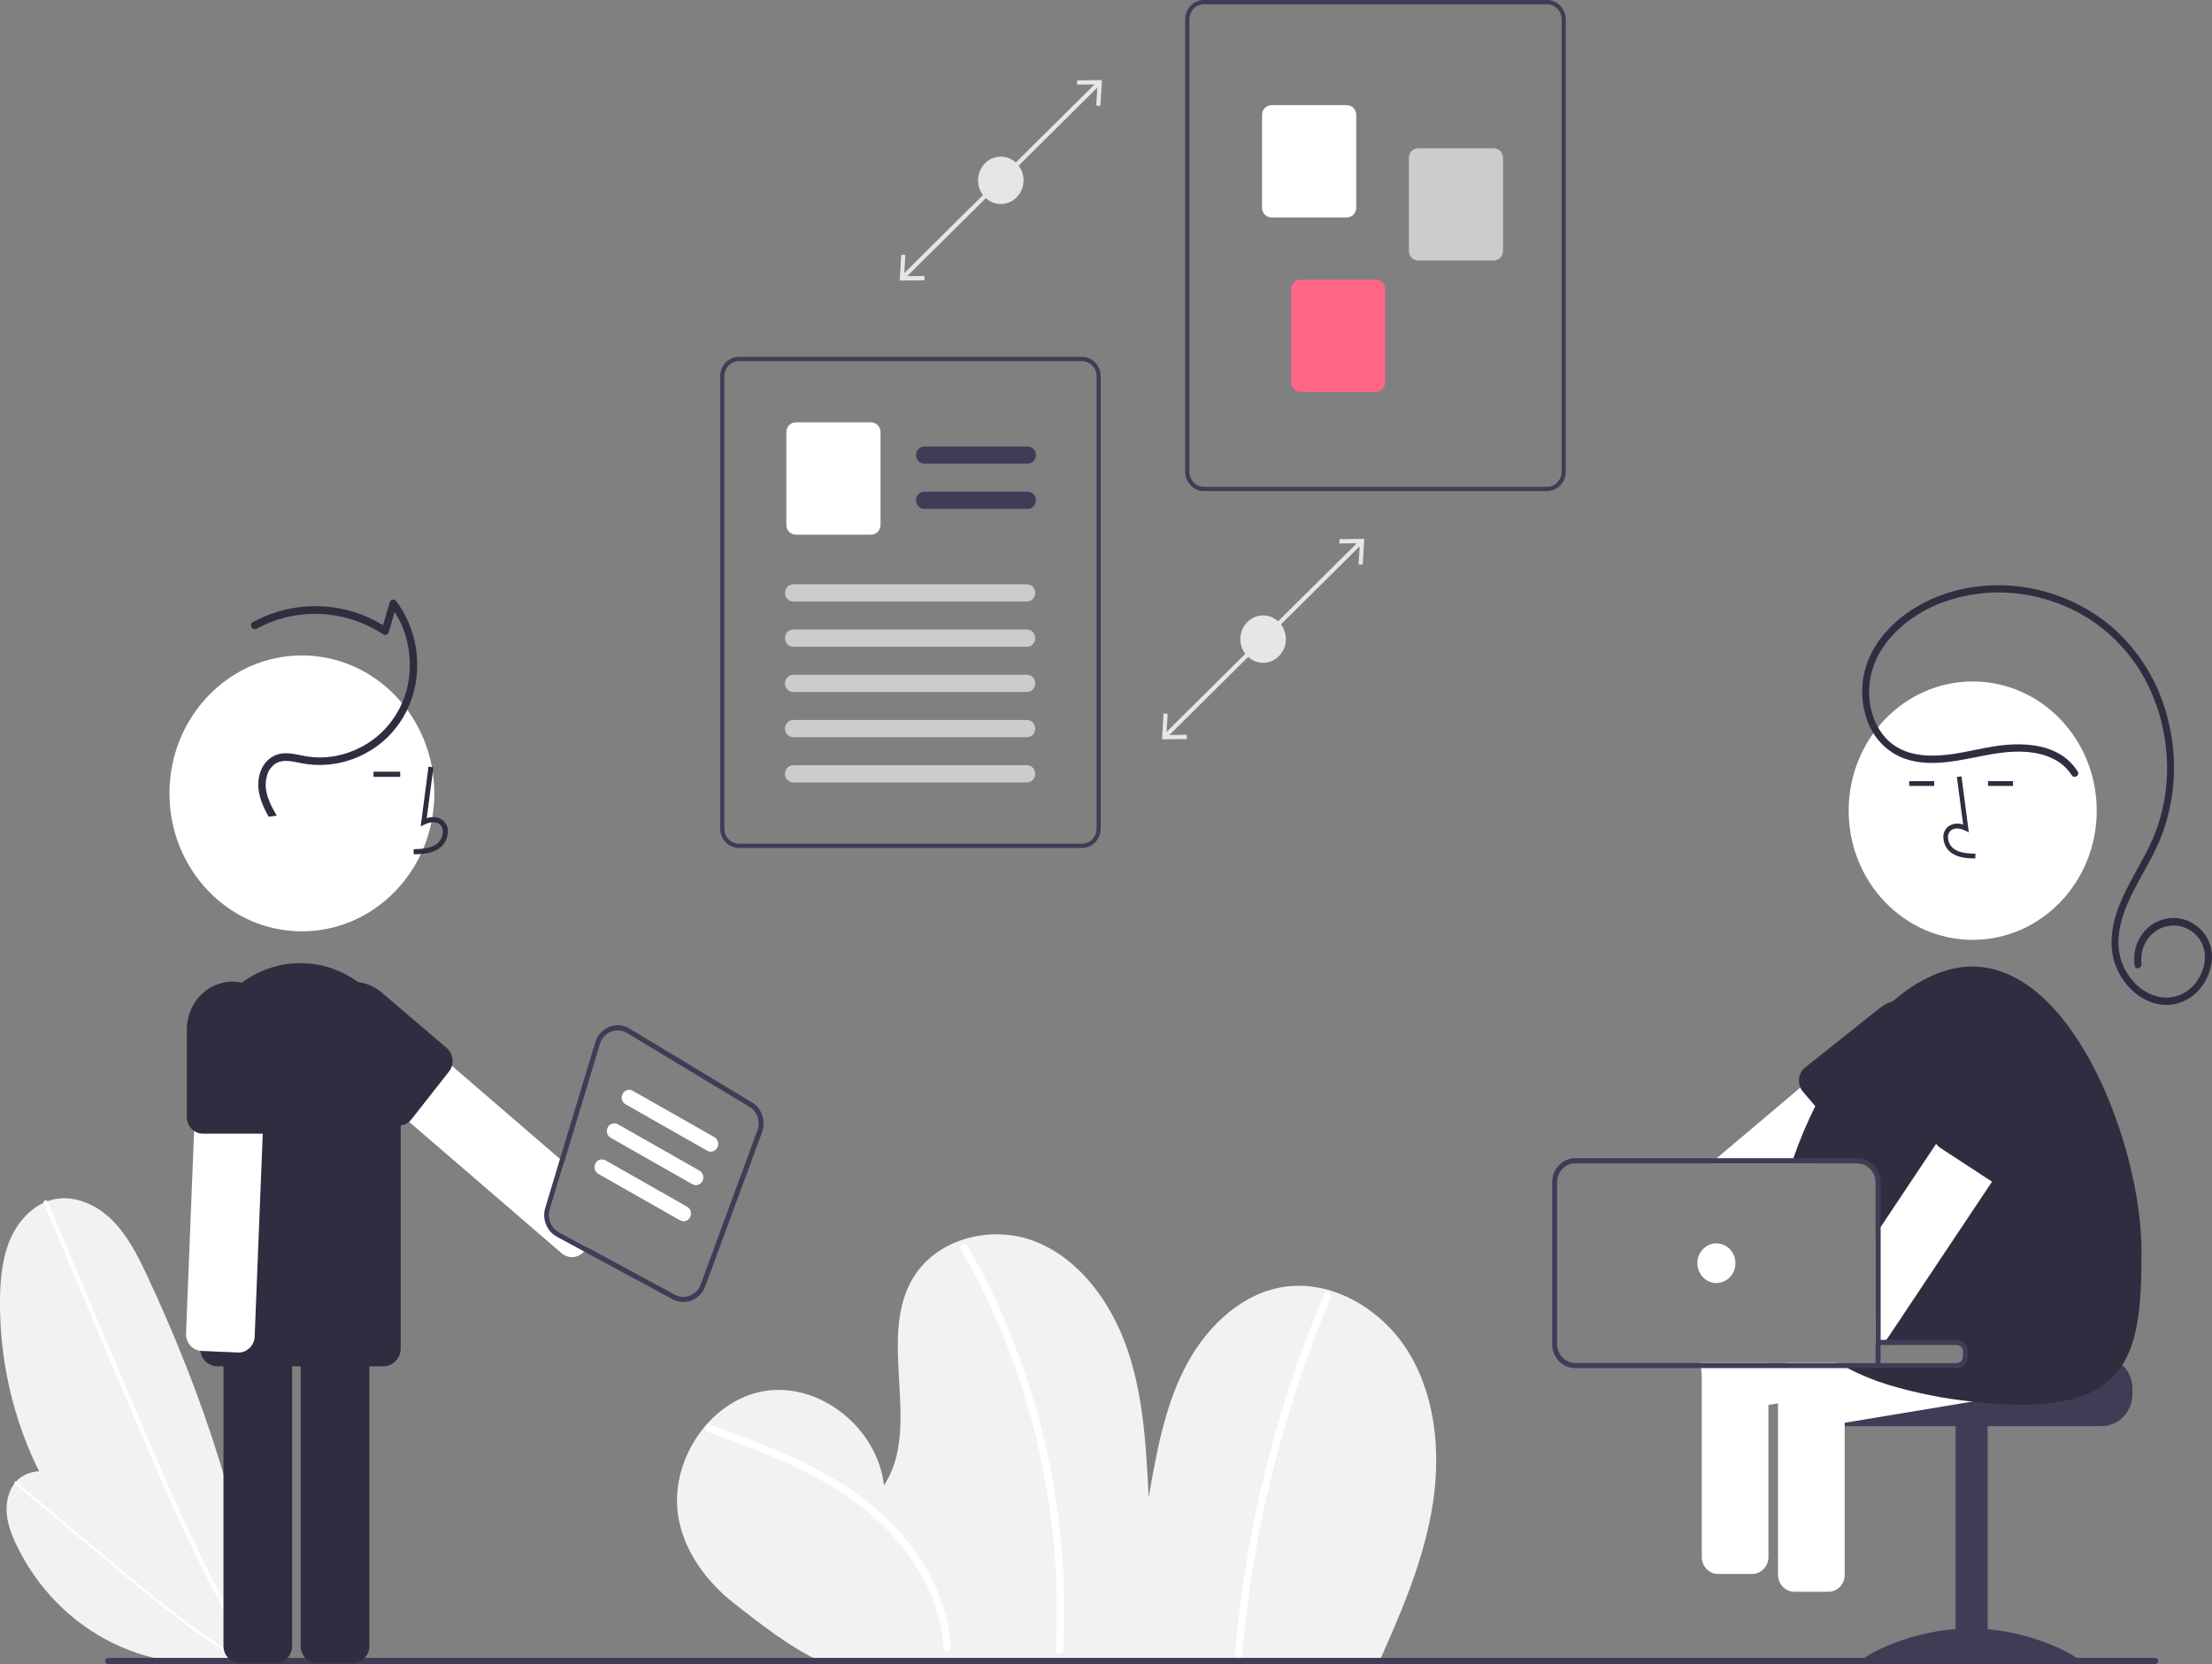 <svg width="727" height="547" viewBox="0 0 727 547" fill="none" xmlns="http://www.w3.org/2000/svg">
<rect x="0" y="0" width="727" height="547" fill="#808080" stroke="none"/>
<g clip-path="url(#clip0_13_225)">
<path d="M453.091 546.709C460.248 530.606 467.399 514.264 470.505 496.817C473.611 479.369 472.308 460.434 463.412 445.3C454.517 430.167 437.002 419.905 420.287 423.326C406.558 426.136 395.535 437.399 389.08 450.33C382.626 463.261 380.036 477.846 377.526 492.184C376.714 475.895 375.855 459.344 370.661 443.956C365.466 428.569 355.238 414.23 340.661 408.275C326.084 402.321 307.121 407.004 299.438 421.216C288.614 441.239 302.966 469.325 290.52 488.297C288.385 469.266 269.281 454.23 251.124 457.291C232.967 460.351 219.389 480.896 223.124 499.657C225.347 510.82 232.659 520.316 241.4 527.176C250.142 534.036 260.308 541.986 270.366 546.483L453.091 546.709Z" fill="#F2F2F2"/>
<path d="M232.658 470.737C247.08 475.988 261.636 481.299 274.803 489.51C286.604 496.868 297.113 506.776 303.749 519.463C307.386 526.27 309.545 533.825 310.074 541.595C310.17 543.22 312.611 543.231 312.514 541.595C311.661 527.125 304.892 513.883 295.518 503.411C285.241 491.929 271.923 484.087 258.173 478.003C250.02 474.395 241.664 471.329 233.306 468.286C231.821 467.745 231.182 470.199 232.658 470.737V470.737Z" fill="white"/>
<path d="M315.849 410.798C324.71 426.177 331.806 442.586 336.991 459.69C342.186 476.787 345.459 494.455 346.743 512.339C347.453 522.35 347.531 532.399 346.975 542.42C346.884 544.054 349.325 544.049 349.415 542.42C350.399 524.352 349.349 506.225 346.287 488.411C343.229 470.598 338.204 453.214 331.311 436.605C327.442 427.276 322.981 418.226 317.956 409.515C317.787 409.237 317.521 409.037 317.213 408.959C316.906 408.881 316.581 408.93 316.308 409.096C316.034 409.263 315.834 409.533 315.748 409.851C315.663 410.168 315.699 410.508 315.849 410.798V410.798Z" fill="white"/>
<path d="M435.27 425.398C422.736 454.735 413.916 485.644 409.031 517.348C407.659 526.254 406.597 535.203 405.846 544.196C405.709 545.825 408.15 545.816 408.286 544.196C410.942 512.562 417.506 481.417 427.813 451.533C430.709 443.13 433.897 434.847 437.377 426.681C438.009 425.199 435.907 423.905 435.27 425.398V425.398Z" fill="white"/>
<path d="M86.268 544.808C61.27 538.03 39.181 522.706 23.541 501.291C7.901 479.876 -0.385 453.611 0.013 426.706C0.112 420.002 0.789 413.158 3.494 407.075C6.199 400.992 11.224 395.73 17.509 394.289C24.369 392.716 31.607 395.931 36.719 400.949C41.831 405.967 45.182 412.587 48.266 419.161C66.841 458.756 80.953 501.242 86.237 544.968L86.268 544.808Z" fill="#F2F2F2"/>
<path d="M14.397 395.61L27.415 426.422L40.433 457.234C44.556 466.992 48.671 476.755 52.932 486.449C57.156 496.057 61.525 505.599 66.186 514.988C70.84 524.362 75.786 533.584 81.155 542.536C81.823 543.651 82.499 544.761 83.18 545.868C83.652 546.634 84.832 545.923 84.356 545.151C78.885 536.266 73.842 527.1 69.114 517.765C64.379 508.42 59.955 498.907 55.694 489.319C51.41 479.68 47.29 469.962 43.182 460.241C38.858 450.007 34.534 439.774 30.211 429.54L17.193 398.728L15.573 394.894C15.221 394.06 14.047 394.781 14.397 395.61L14.397 395.61Z" fill="white"/>
<path d="M80.838 545.022C66.103 548.533 50.663 546.789 36.993 540.069C23.323 533.35 12.215 522.043 5.449 507.963C3.764 504.454 2.341 500.711 2.169 496.792C1.997 492.873 3.242 488.728 6.132 486.212C9.286 483.466 13.877 483.1 17.831 484.268C21.786 485.435 25.241 487.93 28.546 490.475C48.451 505.809 66.788 523.898 80.863 545.114L80.838 545.022Z" fill="#F2F2F2"/>
<path d="M4.859 487.773L19.602 500.109L34.346 512.445C39.016 516.352 43.682 520.263 48.407 524.098C53.09 527.899 57.831 531.624 62.683 535.187C67.529 538.746 72.487 542.143 77.594 545.28C78.23 545.671 78.869 546.058 79.509 546.44C79.953 546.706 80.381 546.005 79.934 545.738C74.79 542.664 69.797 539.323 64.923 535.806C60.043 532.285 55.281 528.591 50.584 524.811C45.862 521.012 41.205 517.125 36.552 513.233C31.655 509.136 26.759 505.039 21.862 500.942L7.118 488.606L5.284 487.07C4.885 486.737 4.462 487.441 4.859 487.773H4.859Z" fill="white"/>
<path d="M708.374 547H35.519C35.392 547 35.266 546.975 35.148 546.924C35.03 546.873 34.923 546.799 34.833 546.706C34.742 546.612 34.671 546.5 34.622 546.378C34.573 546.255 34.548 546.124 34.548 545.991C34.548 545.858 34.573 545.727 34.622 545.604C34.671 545.482 34.742 545.371 34.833 545.277C34.923 545.183 35.03 545.109 35.148 545.058C35.266 545.008 35.392 544.982 35.519 544.982H708.374C708.631 544.982 708.878 545.089 709.059 545.278C709.241 545.467 709.343 545.724 709.343 545.991C709.343 546.259 709.241 546.515 709.059 546.704C708.878 546.894 708.631 547 708.374 547Z" fill="#3F3D56"/>
<path d="M690.699 445.929H645.145C645.145 446.491 644.93 447.029 644.549 447.427C644.168 447.824 643.651 448.047 643.111 448.047H598.395C597.763 448.543 597.188 449.111 596.679 449.742C595.151 451.641 594.315 454.041 594.32 456.52V458.214C594.321 461.023 595.393 463.716 597.299 465.702C599.205 467.688 601.791 468.804 604.487 468.805H690.699C693.394 468.802 695.979 467.686 697.885 465.7C699.791 463.715 700.863 461.022 700.865 458.214V456.52C700.861 453.712 699.789 451.021 697.883 449.035C695.978 447.05 693.394 445.933 690.699 445.929V445.929Z" fill="#3F3D56"/>
<path d="M653.282 468.384H642.709V546.331H653.282V468.384Z" fill="#3F3D56"/>
<path d="M683.375 545.944C683.375 547.135 667.353 546.405 647.589 546.405C627.825 546.405 611.803 547.135 611.803 545.944C611.803 544.754 627.825 535.317 647.589 535.317C667.353 535.317 683.375 544.754 683.375 545.944Z" fill="#3F3D56"/>
<path d="M688.706 448.369L686.933 436.813C686.708 435.356 685.938 434.052 684.792 433.186C683.645 432.321 682.216 431.964 680.817 432.195L662.526 435.237L631.196 440.447L621.005 442.142H643.111C643.651 442.142 644.168 442.365 644.549 442.763C644.93 443.16 645.145 443.698 645.145 444.26V445.929C645.145 446.491 644.93 447.029 644.549 447.427C644.168 447.824 643.651 448.047 643.111 448.047H586.854C586.069 448.43 585.389 449.013 584.878 449.742C584.445 450.334 584.133 451.013 583.959 451.735C583.786 452.457 583.755 453.209 583.869 453.944L584.373 457.231L584.983 461.222L585.642 465.509C585.866 466.962 586.634 468.263 587.778 469.127C588.921 469.991 590.347 470.347 591.742 470.118L606.276 467.703L648.195 460.731L684.273 454.732C685.669 454.495 686.918 453.694 687.748 452.502C688.578 451.31 688.923 449.824 688.706 448.369Z" fill="white"/>
<path d="M605.162 449.742C604.627 449.002 603.919 448.418 603.104 448.047H587.554C586.736 448.416 586.024 449 585.488 449.742C584.764 450.707 584.372 451.897 584.373 453.122V517.691C584.375 519.163 584.937 520.573 585.936 521.613C586.935 522.653 588.289 523.239 589.701 523.241H600.949C602.361 523.239 603.715 522.653 604.714 521.613C605.712 520.573 606.274 519.162 606.276 517.691V453.122C606.277 451.897 605.885 450.708 605.162 449.742V449.742Z" fill="white"/>
<path d="M639.012 339.768L638.907 339.624L631.928 330.669C631.557 330.188 631.108 329.778 630.603 329.457C630.335 329.268 630.045 329.114 629.741 329C629.295 328.814 628.827 328.694 628.35 328.644C628.031 328.609 627.71 328.603 627.39 328.627C627.384 328.628 627.378 328.631 627.374 328.635C626.295 328.718 625.268 329.144 624.429 329.855L610.107 341.954L591.702 357.51L564.236 380.724L562.235 382.419H596.988L598.997 380.724L605.642 375.107L606.113 374.717L638.207 347.597L638.232 347.58C638.892 347.026 639.414 346.314 639.753 345.504C639.976 344.974 640.118 344.411 640.175 343.835C640.249 343.111 640.185 342.378 639.985 341.68C639.785 340.982 639.455 340.332 639.012 339.768Z" fill="white"/>
<path d="M638.907 339.624C638.458 337.341 637.462 335.213 636.011 333.439C634.565 331.652 632.703 330.28 630.603 329.457C630.277 329.33 629.96 329.211 629.635 329.118C628.901 328.891 628.15 328.726 627.39 328.627C627.384 328.628 627.378 328.631 627.374 328.635C623.952 328.223 620.51 329.214 617.777 331.397L593.003 351.121C592.477 351.612 592.051 352.207 591.75 352.872C591.45 353.537 591.281 354.259 591.254 354.993C591.216 355.857 591.369 356.718 591.701 357.51C591.783 357.688 591.872 357.866 591.97 358.035C592.16 358.379 592.389 358.698 592.653 358.984L596.622 363.627L605.853 374.413L606.113 374.718L606.707 375.421C607.18 375.96 607.75 376.398 608.385 376.707C609.02 377.017 609.707 377.193 610.408 377.225C611.108 377.257 611.808 377.145 612.466 376.895C613.125 376.645 613.73 376.262 614.246 375.768L635.612 351.859C636.722 350.617 637.602 349.172 638.207 347.597C639.183 345.068 639.426 342.296 638.907 339.624Z" fill="#2F2E41"/>
<path d="M648.352 308.945C670.866 308.945 689.117 289.932 689.117 266.478C689.117 243.025 670.866 224.012 648.352 224.012C625.838 224.012 607.587 243.025 607.587 266.478C607.587 289.932 625.838 308.945 648.352 308.945Z" fill="white"/>
<path d="M663.64 442.523L662.526 435.237L661.867 430.958C661.642 429.504 660.873 428.202 659.728 427.337C658.583 426.473 657.155 426.118 655.758 426.349L626.129 431.272L618.094 432.61L616.467 432.881V442.142H643.111C643.651 442.142 644.168 442.365 644.549 442.763C644.93 443.16 645.144 443.698 645.145 444.26V445.929C645.144 446.491 644.93 447.029 644.549 447.427C644.168 447.824 643.651 448.047 643.111 448.047H558.795C558.795 448.064 558.803 448.081 558.803 448.098L559.307 451.385L560.576 459.655C560.8 461.107 561.568 462.409 562.711 463.273C563.855 464.137 565.28 464.493 566.676 464.264L581.21 461.849L584.373 461.324L584.983 461.222L606.276 457.68L620.761 455.266L643.746 451.445L644.088 451.385L659.207 448.878C660.603 448.645 661.853 447.845 662.683 446.654C663.514 445.463 663.858 443.978 663.64 442.523V442.523Z" fill="white"/>
<path d="M703.834 411.361C703.834 445.98 700.458 466.687 648.406 460.756C648.333 460.748 648.268 460.739 648.195 460.731C638.911 459.775 629.729 457.946 620.761 455.266C616.101 453.848 611.572 451.999 607.228 449.742C606.203 449.199 605.219 448.632 604.251 448.047H643.111C643.651 448.047 644.168 447.824 644.549 447.427C644.93 447.029 645.144 446.491 645.145 445.929V444.26C645.144 443.698 644.93 443.16 644.549 442.763C644.168 442.365 643.651 442.142 643.111 442.142H616.467V388.629C616.465 386.983 615.836 385.405 614.719 384.241C613.601 383.076 612.086 382.421 610.506 382.419H588.83C589.018 381.86 589.204 381.292 589.408 380.724C591.441 374.863 593.851 369.151 596.622 363.627C600.417 355.956 604.935 348.696 610.107 341.954C613.709 337.256 617.752 332.945 622.176 329.084C630.334 322.069 639.216 317.731 648.227 317.731C681.459 317.731 703.834 376.742 703.834 411.361Z" fill="#2F2E41"/>
<path d="M649.209 282.218L649.251 280.631C646.417 280.549 643.918 280.364 642.041 278.935C641.509 278.507 641.071 277.964 640.758 277.344C640.445 276.724 640.264 276.041 640.227 275.342C640.194 274.914 640.256 274.485 640.408 274.086C640.561 273.688 640.799 273.332 641.105 273.045C642.351 271.948 644.357 272.303 645.819 273.001L647.079 273.604L644.662 255.203L643.153 255.418L645.209 271.07C644.367 270.745 643.461 270.645 642.572 270.778C641.684 270.911 640.841 271.274 640.122 271.833C639.638 272.273 639.258 272.824 639.012 273.442C638.766 274.06 638.661 274.73 638.705 275.397C638.749 276.337 638.99 277.255 639.412 278.088C639.833 278.92 640.423 279.647 641.142 280.216C643.555 282.053 646.69 282.144 649.209 282.218Z" fill="#2F2E41"/>
<path d="M635.689 256.768H627.484V258.355H635.689V256.768Z" fill="#2F2E41"/>
<path d="M661.586 256.768H653.382V258.355H661.586V256.768Z" fill="#2F2E41"/>
<path d="M680.886 254.811C677.716 249.839 672.137 247.732 666.636 247.219C660.444 246.642 654.461 247.886 648.416 249.094C641.762 250.424 634.721 251.668 628.017 249.987C625.051 249.272 622.28 247.866 619.912 245.873C617.544 243.88 615.641 241.354 614.347 238.483C611.893 232.884 611.364 226.574 612.85 220.616C614.421 214.279 618.32 208.703 623.047 204.492C632.695 195.896 645.752 192.033 658.31 192.397C670.82 192.733 682.912 197.162 692.871 205.056C702.848 213.235 709.868 224.695 712.786 237.566C715.837 250.331 714.843 263.782 709.952 275.91C707.204 282.551 703.23 288.538 700.163 295.012C697.307 301.039 695.108 308.047 696.885 314.77C698.444 320.669 703.021 325.91 708.767 327.511C711.381 328.226 714.148 328.037 716.65 326.973C719.152 325.909 721.255 324.027 722.643 321.611C725.515 316.892 725.584 310.712 721.271 306.902C720.184 305.926 718.917 305.19 717.548 304.74C716.179 304.289 714.736 304.134 713.308 304.282C711.879 304.431 710.495 304.88 709.238 305.604C707.982 306.327 706.88 307.309 705.999 308.49C704.249 310.857 703.466 313.848 703.819 316.813C704.032 318.311 701.83 318.958 701.616 317.446C701.101 314.31 701.672 311.086 703.226 308.348C704.781 305.609 707.218 303.535 710.103 302.494C712.989 301.453 716.136 301.513 718.983 302.663C721.83 303.814 724.192 305.98 725.65 308.775C728.25 313.869 726.847 320.013 723.546 324.368C721.842 326.687 719.533 328.446 716.895 329.434C714.257 330.422 711.402 330.598 708.671 329.94C702.661 328.494 697.745 323.518 695.433 317.671C692.859 311.162 694.038 303.898 696.547 297.581C699.26 290.753 703.288 284.629 706.473 278.049C709.357 272.103 711.192 265.665 711.891 259.043C713.29 245.745 710.393 232.341 703.658 220.951C696.793 209.737 686.314 201.441 674.105 197.553C661.984 193.496 648.899 193.857 637.001 198.575C625.39 203.341 614.178 213.727 614.313 227.676C614.37 233.635 616.494 239.712 620.875 243.686C626.111 248.435 633.401 248.842 639.983 248.1C646.607 247.354 653.04 245.339 659.692 244.825C665.478 244.378 671.721 244.843 676.887 247.837C679.293 249.235 681.341 251.215 682.859 253.609C683.675 254.889 681.697 256.082 680.886 254.811V254.811Z" fill="#2F2E41"/>
<path d="M672.586 351.909L669.357 349.571L663.347 345.225C662.184 344.388 660.751 344.065 659.361 344.327C657.97 344.589 656.736 345.414 655.929 346.623L636.336 375.997L618.094 403.346L616.467 405.786V442.142H616.613C617.881 442.011 619.062 441.41 619.94 440.447C620.128 440.246 620.3 440.027 620.453 439.795L626.129 431.272L640.159 410.234L654.701 388.443L656.084 386.367L673.912 359.636C674.009 359.495 674.099 359.348 674.18 359.196C674.262 359.051 674.335 358.901 674.4 358.747C674.911 357.566 675.01 356.236 674.679 354.987C674.347 353.738 673.607 352.649 672.586 351.909V351.909Z" fill="white"/>
<path d="M672.643 340.285C672.068 339.892 671.464 339.546 670.837 339.251C668.059 337.925 664.927 337.635 661.967 338.432C659.008 339.228 656.402 341.061 654.587 343.623L636.076 369.769C635.704 370.392 635.455 371.085 635.343 371.809C635.231 372.533 635.258 373.273 635.423 373.986C635.588 374.699 635.888 375.37 636.304 375.961C636.721 376.552 637.246 377.051 637.849 377.429L654.701 388.443L654.913 388.578L655.758 389.129C656.968 389.891 658.419 390.123 659.792 389.773C661.165 389.424 662.35 388.522 663.087 387.265L676.157 360.238L676.376 359.789L676.384 359.78L677.189 358.094C678.658 355.061 679.006 351.572 678.168 348.289C677.33 345.006 675.364 342.158 672.643 340.285Z" fill="#2F2E41"/>
<path d="M559.307 448.047V511.837C559.309 513.308 559.871 514.718 560.869 515.758C561.868 516.799 563.222 517.384 564.634 517.386H575.882C577.295 517.384 578.648 516.799 579.647 515.759C580.646 514.718 581.208 513.308 581.21 511.837V448.047H559.307Z" fill="white"/>
<path d="M643.111 440.447H618.094V388.629C618.092 386.534 617.291 384.524 615.869 383.042C614.446 381.56 612.517 380.727 610.506 380.724H517.73C515.717 380.725 513.786 381.558 512.362 383.04C510.938 384.522 510.136 386.532 510.134 388.629V441.837C510.136 443.934 510.938 445.944 512.362 447.426C513.786 448.908 515.717 449.741 517.73 449.742H643.111C643.242 449.742 643.364 449.733 643.486 449.725C643.599 449.716 643.713 449.691 643.827 449.674C644.657 449.499 645.403 449.031 645.94 448.348C646.476 447.666 646.77 446.811 646.771 445.929V444.26C646.771 443.249 646.386 442.279 645.699 441.564C645.013 440.849 644.082 440.447 643.111 440.447ZM643.111 448.047H517.73C516.148 448.047 514.631 447.392 513.512 446.228C512.393 445.064 511.763 443.484 511.76 441.837V388.629C511.763 386.982 512.393 385.402 513.512 384.238C514.631 383.074 516.148 382.42 517.73 382.419H610.506C612.086 382.421 613.601 383.076 614.719 384.241C615.836 385.405 616.465 386.983 616.467 388.629V442.142H643.111C643.651 442.142 644.168 442.365 644.549 442.762C644.93 443.16 645.144 443.698 645.145 444.26V445.929C645.144 446.491 644.93 447.029 644.549 447.427C644.168 447.824 643.651 448.047 643.111 448.047V448.047Z" fill="#3F3D56"/>
<path d="M564.115 421.749C567.569 421.749 570.369 418.832 570.369 415.234C570.369 411.635 567.569 408.718 564.115 408.718C560.66 408.718 557.86 411.635 557.86 415.234C557.86 418.832 560.66 421.749 564.115 421.749Z" fill="white"/>
<path d="M99.222 306.147C123.262 306.147 142.75 285.845 142.75 260.802C142.75 235.759 123.262 215.458 99.222 215.458C75.182 215.458 55.694 235.759 55.694 260.802C55.694 285.845 75.182 306.147 99.222 306.147Z" fill="white"/>
<path d="M90.737 431.382H78.732C77.331 431.383 75.987 431.964 74.996 432.996C74.004 434.029 73.447 435.429 73.446 436.889V541.109C73.447 542.57 74.004 543.97 74.996 545.002C75.987 546.035 77.331 546.615 78.732 546.617H90.737C92.138 546.615 93.482 546.035 94.473 545.002C95.465 543.97 96.022 542.57 96.023 541.109V436.889C96.022 435.429 95.465 434.029 94.473 432.996C93.482 431.964 92.138 431.383 90.737 431.382V431.382Z" fill="#2F2E41"/>
<path d="M116.104 431.382H104.1C102.698 431.383 101.354 431.964 100.363 432.996C99.372 434.029 98.814 435.429 98.813 436.889V541.109C98.814 542.57 99.372 543.97 100.363 545.002C101.354 546.035 102.698 546.615 104.1 546.617H116.104C116.798 546.617 117.486 546.474 118.127 546.198C118.769 545.921 119.351 545.515 119.842 545.004C120.333 544.492 120.723 543.885 120.988 543.217C121.254 542.549 121.391 541.833 121.391 541.109V436.889C121.391 436.166 121.254 435.449 120.988 434.781C120.723 434.113 120.333 433.506 119.842 432.995C119.351 432.483 118.769 432.078 118.127 431.801C117.486 431.524 116.798 431.382 116.104 431.382V431.382Z" fill="#2F2E41"/>
<path d="M124.798 329.923C120.592 324.26 114.79 320.108 108.207 318.048C101.623 315.989 94.585 316.125 88.079 318.438C81.574 320.75 75.924 325.124 71.922 330.946C67.92 336.769 65.766 343.749 65.76 350.91V443.209C65.756 443.49 65.778 443.771 65.825 444.048C66.018 445.46 66.693 446.753 67.727 447.688C68.761 448.623 70.084 449.139 71.453 449.14H126.002C127.511 449.137 128.958 448.511 130.025 447.4C131.092 446.288 131.693 444.781 131.696 443.209V350.91C131.706 343.309 129.278 335.923 124.798 329.923V329.923Z" fill="#2F2E41"/>
<path d="M135.98 280.847L135.935 279.152C138.961 279.065 141.629 278.867 143.634 277.341C144.202 276.884 144.669 276.305 145.004 275.643C145.338 274.981 145.531 274.251 145.571 273.505C145.606 273.048 145.54 272.59 145.377 272.164C145.214 271.739 144.96 271.358 144.633 271.052C143.302 269.881 141.161 270.26 139.6 271.006L138.254 271.649L140.835 252.001L142.447 252.231L140.252 268.944C142.372 268.294 144.337 268.574 145.683 269.758C146.2 270.228 146.605 270.816 146.868 271.476C147.13 272.137 147.243 272.851 147.196 273.564C147.149 274.568 146.891 275.548 146.441 276.437C145.992 277.326 145.361 278.102 144.593 278.71C142.018 280.671 138.67 280.768 135.98 280.847Z" fill="#2F2E41"/>
<path d="M131.525 253.672H122.764V255.366H131.525V253.672Z" fill="#2F2E41"/>
<path d="M86.459 331.228C85.989 330.694 85.422 330.262 84.791 329.958C84.16 329.654 83.477 329.484 82.783 329.457L73.324 329.051L70.794 328.94C69.394 328.881 68.028 329.402 66.995 330.39C65.963 331.378 65.349 332.752 65.288 334.21L63.791 371.761L61.148 438.346C61.094 439.736 61.546 441.095 62.413 442.152C63.28 443.21 64.499 443.887 65.825 444.048C65.955 444.065 66.077 444.074 66.207 444.082L73.446 444.396L78.204 444.599C78.585 444.617 78.966 444.591 79.342 444.523C80.336 444.338 81.258 443.861 82.002 443.15C82.515 442.661 82.929 442.071 83.221 441.413C83.513 440.756 83.676 440.044 83.701 439.321L84.019 431.382L86.353 372.659L87.85 335.185C87.908 333.726 87.408 332.303 86.459 331.228V331.228Z" fill="white"/>
<path d="M79.529 323.01C78.518 322.787 77.488 322.677 76.455 322.679C72.466 322.684 68.641 324.337 65.821 327.276C63 330.214 61.413 334.198 61.408 338.353V367.16C61.41 368.072 61.629 368.969 62.045 369.772C62.461 370.575 63.061 371.258 63.791 371.761C64.387 372.169 65.057 372.446 65.76 372.574C66.068 372.635 66.381 372.666 66.695 372.667H86.215C86.261 372.669 86.307 372.666 86.353 372.659C87.73 372.622 89.039 372.027 90 370.999C90.962 369.972 91.5 368.595 91.501 367.16V338.353C91.497 334.754 90.305 331.265 88.126 328.471C85.946 325.678 82.911 323.75 79.529 323.01V323.01Z" fill="#2F2E41"/>
<path d="M183.781 405.049C182.505 404.363 181.503 403.229 180.953 401.847C180.402 400.466 180.338 398.926 180.771 397.5L185.399 382.156L184.049 380.987L148.531 350.376L124.798 329.923L121.911 327.432C120.832 326.501 119.441 326.055 118.046 326.191C116.65 326.328 115.364 327.036 114.469 328.161L106.816 337.803C106.372 338.359 106.038 339.001 105.833 339.692C105.628 340.383 105.556 341.11 105.621 341.83C105.686 342.55 105.887 343.25 106.212 343.889C106.537 344.528 106.98 345.094 107.515 345.555L131.696 366.397L134.445 368.761L184.602 411.988C185.53 412.791 186.693 413.239 187.899 413.257C189.105 413.276 190.281 412.864 191.231 412.09C191.492 411.876 191.732 411.635 191.946 411.37C191.981 411.335 192.014 411.298 192.044 411.259L193.012 410.039L183.781 405.049Z" fill="white"/>
<path d="M146.823 344.496L125.425 326.255C123.896 324.951 122.136 323.973 120.244 323.378C118.352 322.783 116.367 322.581 114.401 322.785C112.434 322.989 110.526 323.595 108.784 324.568C107.043 325.54 105.502 326.86 104.25 328.453C102.998 330.046 102.06 331.88 101.488 333.85C100.917 335.821 100.724 337.889 100.92 339.938C101.316 344.074 103.273 347.878 106.361 350.511L127.759 368.753C128.702 369.557 129.882 369.997 131.1 369.999C132.319 370 133.5 369.563 134.445 368.761C134.726 368.534 134.98 368.273 135.201 367.982L147.563 352.248C148.001 351.697 148.33 351.06 148.531 350.376C148.836 349.33 148.836 348.213 148.532 347.166C148.228 346.12 147.633 345.191 146.823 344.496V344.496Z" fill="#2F2E41"/>
<path d="M88.309 268.48C86.043 264.535 84.269 260.189 85.111 255.515C85.862 251.341 88.746 248.091 92.891 247.664C95.388 247.408 97.873 248.102 100.311 248.554C102.31 248.92 104.341 249.057 106.369 248.963C110.448 248.77 114.447 247.713 118.122 245.858C121.852 244.04 125.166 241.411 127.839 238.147C130.512 234.884 132.484 231.062 133.621 226.938C136.095 217.556 134.258 206.902 128.383 199.265L130.422 198.704L127.767 207.79C127.716 207.976 127.624 208.148 127.499 208.292C127.375 208.436 127.22 208.549 127.048 208.622C126.876 208.695 126.689 208.727 126.504 208.714C126.318 208.702 126.137 208.645 125.975 208.549C121.163 205.382 115.784 203.267 110.164 202.33C104.543 201.394 98.799 201.658 93.279 203.104C90.16 203.92 87.148 205.127 84.308 206.699C82.922 207.466 81.688 205.273 83.076 204.504C88.411 201.605 94.254 199.863 100.254 199.385C106.253 198.906 112.283 199.7 117.979 201.719C121.223 202.87 124.322 204.427 127.207 206.355L125.415 207.114L128.069 198.028C128.129 197.816 128.24 197.623 128.392 197.468C128.544 197.314 128.731 197.203 128.937 197.146C129.142 197.09 129.358 197.09 129.563 197.146C129.768 197.202 129.956 197.313 130.109 197.467C132.841 201.078 134.844 205.228 135.996 209.666C137.148 214.105 137.425 218.741 136.811 223.294C136.218 227.782 134.721 232.088 132.418 235.931C130.116 239.774 127.059 243.066 123.449 245.593C119.843 248.128 115.79 249.894 111.525 250.787C107.259 251.68 102.866 251.684 98.6 250.796C96.212 250.318 93.504 249.634 91.161 250.675C90.311 251.102 89.562 251.719 88.967 252.482C88.372 253.244 87.945 254.134 87.717 255.088C86.39 259.774 88.649 264.224 90.956 268.121L88.309 268.48Z" fill="#2F2E41"/>
<path d="M247.106 362.356L206.871 338.099C205.869 337.496 204.749 337.134 203.595 337.042C202.441 336.949 201.282 337.128 200.203 337.565C199.124 338.002 198.153 338.685 197.362 339.565C196.57 340.445 195.979 341.499 195.631 342.649L184.049 380.987L179.218 396.992C178.67 398.798 178.753 400.747 179.451 402.495C180.149 404.244 181.417 405.679 183.032 406.549L191.946 411.37L221.031 427.086C222.131 427.682 223.353 427.993 224.593 427.993C225.509 427.99 226.417 427.821 227.277 427.493L227.334 427.467C228.35 427.063 229.273 426.441 230.044 425.641C230.815 424.841 231.415 423.882 231.807 422.824L250.448 372.201C251.113 370.415 251.141 368.44 250.528 366.634C249.915 364.827 248.701 363.31 247.106 362.356V362.356ZM248.927 371.6L230.286 422.223C229.976 423.057 229.501 423.815 228.891 424.445C228.281 425.076 227.551 425.566 226.748 425.883L226.708 425.9C225.91 426.207 225.06 426.337 224.212 426.283C223.363 426.229 222.535 425.992 221.779 425.586L193.012 410.039L183.781 405.049C182.505 404.363 181.503 403.229 180.953 401.847C180.402 400.466 180.338 398.926 180.771 397.5L185.399 382.156L197.176 343.157C197.453 342.251 197.921 341.42 198.546 340.727C199.171 340.034 199.937 339.495 200.788 339.15C201.639 338.806 202.553 338.664 203.464 338.736C204.374 338.808 205.258 339.091 206.049 339.565L246.284 363.822C247.545 364.575 248.505 365.773 248.99 367.2C249.475 368.627 249.453 370.188 248.927 371.6V371.6Z" fill="#3F3D56"/>
<path d="M233.607 378.576C233.199 378.576 232.798 378.469 232.44 378.265L205.601 363.015C205.035 362.69 204.615 362.146 204.434 361.5C204.253 360.855 204.325 360.16 204.634 359.57C204.943 358.979 205.465 358.541 206.084 358.35C206.703 358.159 207.37 358.231 207.937 358.552L234.777 373.802C235.253 374.073 235.629 374.501 235.846 375.019C236.062 375.537 236.107 376.115 235.973 376.663C235.838 377.21 235.533 377.696 235.104 378.042C234.676 378.388 234.149 378.576 233.606 378.576H233.607Z" fill="white"/>
<path d="M228.727 389.59C228.319 389.59 227.918 389.483 227.56 389.279L200.721 374.029C200.155 373.705 199.735 373.16 199.554 372.515C199.373 371.869 199.445 371.175 199.754 370.584C200.063 369.994 200.585 369.555 201.204 369.364C201.823 369.173 202.49 369.246 203.057 369.566L229.897 384.816C230.373 385.087 230.749 385.515 230.966 386.033C231.182 386.551 231.227 387.13 231.093 387.677C230.958 388.225 230.653 388.71 230.225 389.056C229.796 389.403 229.269 389.59 228.727 389.59H228.727Z" fill="white"/>
<path d="M224.66 401.452C224.252 401.451 223.851 401.345 223.494 401.141L196.654 385.89C196.088 385.566 195.669 385.022 195.488 384.376C195.306 383.73 195.378 383.036 195.688 382.446C195.997 381.855 196.518 381.416 197.137 381.226C197.756 381.035 198.423 381.107 198.991 381.427L225.83 396.678C226.307 396.948 226.683 397.377 226.899 397.895C227.116 398.413 227.16 398.991 227.026 399.539C226.892 400.086 226.586 400.571 226.158 400.918C225.729 401.264 225.202 401.452 224.66 401.452H224.66Z" fill="white"/>
<path d="M508.487 161.438H395.656C394.034 161.436 392.48 160.764 391.333 159.569C390.186 158.375 389.541 156.755 389.539 155.065V6.373C389.541 4.683 390.186 3.063 391.333 1.869C392.48 0.674 394.034 0.002 395.656 0H508.487C510.109 0.002 511.664 0.674 512.811 1.869C513.957 3.063 514.603 4.683 514.604 6.373V155.065C514.603 156.755 513.957 158.375 512.811 159.569C511.664 160.764 510.109 161.436 508.487 161.438V161.438ZM395.656 1.416C394.395 1.418 393.185 1.94 392.293 2.869C391.401 3.799 390.9 5.058 390.898 6.373V155.065C390.9 156.38 391.401 157.639 392.293 158.569C393.185 159.498 394.395 160.02 395.656 160.022H508.487C509.748 160.02 510.958 159.498 511.85 158.569C512.742 157.639 513.244 156.38 513.245 155.065V6.373C513.244 5.058 512.742 3.799 511.85 2.869C510.958 1.94 509.748 1.418 508.487 1.416H395.656Z" fill="#3F3D56"/>
<path d="M442.686 71.473H417.849C417.039 71.472 416.261 71.136 415.688 70.539C415.114 69.941 414.792 69.131 414.791 68.287V37.755C414.792 36.91 415.114 36.101 415.688 35.503C416.261 34.906 417.039 34.57 417.849 34.569H442.686C443.497 34.57 444.274 34.906 444.848 35.503C445.421 36.101 445.744 36.91 445.745 37.755V68.287C445.744 69.131 445.421 69.941 444.848 70.539C444.274 71.136 443.497 71.472 442.686 71.473V71.473Z" fill="white"/>
<path d="M490.945 85.634H466.108C465.297 85.633 464.52 85.297 463.947 84.7C463.373 84.103 463.051 83.293 463.05 82.448V51.916C463.051 51.072 463.373 50.262 463.947 49.664C464.52 49.067 465.297 48.731 466.108 48.73H490.945C491.756 48.731 492.533 49.067 493.107 49.664C493.68 50.262 494.003 51.072 494.003 51.916V82.448C494.003 83.293 493.68 84.103 493.107 84.7C492.533 85.297 491.756 85.633 490.945 85.634Z" fill="#CCCCCC"/>
<path d="M452.202 128.826H427.365C426.554 128.825 425.777 128.489 425.203 127.892C424.63 127.294 424.308 126.484 424.307 125.64V95.108C424.308 94.263 424.63 93.454 425.203 92.856C425.777 92.259 426.554 91.923 427.365 91.922H452.202C453.013 91.923 453.79 92.259 454.364 92.856C454.937 93.454 455.259 94.263 455.26 95.108V125.64C455.259 126.484 454.937 127.294 454.364 127.892C453.79 128.489 453.013 128.825 452.202 128.826Z" fill="#FF6584"/>
<path d="M361.308 121.248C360.839 120.087 360.053 119.096 359.048 118.395C358.044 117.695 356.864 117.317 355.656 117.308H242.824C241.202 117.309 239.647 117.98 238.5 119.175C237.353 120.37 236.708 121.99 236.707 123.679V272.372C236.708 274.062 237.353 275.682 238.5 276.876C239.647 278.071 241.202 278.743 242.824 278.743H355.656C357.277 278.741 358.831 278.069 359.978 276.875C361.124 275.68 361.77 274.061 361.772 272.372V123.679C361.774 122.845 361.617 122.018 361.308 121.248V121.248ZM360.414 272.372C360.412 273.686 359.91 274.946 359.018 275.875C358.126 276.804 356.917 277.327 355.656 277.329H242.824C241.562 277.328 240.352 276.806 239.46 275.877C238.567 274.947 238.066 273.687 238.066 272.372V123.679C238.067 122.365 238.569 121.106 239.461 120.176C240.353 119.247 241.562 118.725 242.824 118.723H355.656C356.606 118.727 357.533 119.025 358.32 119.581C359.107 120.136 359.717 120.923 360.072 121.841C360.141 122.024 360.201 122.21 360.251 122.4C360.359 122.817 360.414 123.247 360.414 123.679V272.372Z" fill="#3F3D56"/>
<path d="M337.758 152.415H303.773C303.052 152.415 302.36 152.116 301.85 151.585C301.341 151.054 301.054 150.334 301.054 149.582C301.054 148.831 301.341 148.111 301.85 147.58C302.36 147.049 303.052 146.75 303.773 146.75H337.758C338.479 146.75 339.171 147.049 339.681 147.58C340.19 148.111 340.477 148.831 340.477 149.582C340.477 150.334 340.19 151.054 339.681 151.585C339.171 152.116 338.479 152.415 337.758 152.415V152.415Z" fill="#3F3D56"/>
<path d="M337.758 167.284H303.773C303.052 167.284 302.36 166.986 301.85 166.454C301.341 165.923 301.054 165.203 301.054 164.452C301.054 163.701 301.341 162.98 301.85 162.449C302.36 161.918 303.052 161.619 303.773 161.619H337.758C338.479 161.619 339.171 161.918 339.681 162.449C340.19 162.98 340.477 163.701 340.477 164.452C340.477 165.203 340.19 165.923 339.681 166.454C339.171 166.986 338.479 167.284 337.758 167.284V167.284Z" fill="#3F3D56"/>
<path d="M286.335 175.751H261.499C260.688 175.75 259.91 175.414 259.337 174.816C258.763 174.219 258.441 173.409 258.44 172.564V142.033C258.441 141.188 258.763 140.378 259.337 139.781C259.91 139.184 260.688 138.848 261.499 138.847H286.335C287.146 138.848 287.923 139.184 288.497 139.781C289.07 140.378 289.393 141.188 289.394 142.033V172.564C289.393 173.409 289.07 174.219 288.497 174.816C287.923 175.414 287.146 175.75 286.335 175.751V175.751Z" fill="white"/>
<path d="M337.523 197.731H260.716C260.359 197.731 260.005 197.658 259.674 197.516C259.344 197.374 259.044 197.166 258.791 196.903C258.538 196.64 258.337 196.327 258.2 195.983C258.063 195.639 257.993 195.271 257.993 194.898C257.993 194.526 258.063 194.157 258.2 193.813C258.337 193.469 258.538 193.157 258.791 192.894C259.044 192.631 259.344 192.422 259.674 192.28C260.005 192.138 260.359 192.065 260.716 192.066H337.523C338.243 192.067 338.933 192.366 339.442 192.897C339.951 193.428 340.237 194.148 340.237 194.898C340.237 195.649 339.951 196.368 339.442 196.899C338.933 197.43 338.243 197.729 337.523 197.731V197.731Z" fill="#CCCCCC"/>
<path d="M337.523 212.6H260.716C260.359 212.601 260.005 212.528 259.674 212.386C259.344 212.244 259.044 212.035 258.791 211.772C258.538 211.509 258.337 211.197 258.2 210.853C258.063 210.509 257.993 210.14 257.993 209.768C257.993 209.395 258.063 209.027 258.2 208.683C258.337 208.339 258.538 208.026 258.791 207.763C259.044 207.5 259.344 207.292 259.674 207.15C260.005 207.008 260.359 206.935 260.716 206.935H337.523C338.244 206.935 338.935 207.234 339.445 207.765C339.955 208.296 340.241 209.016 340.241 209.768C340.241 210.519 339.955 211.239 339.445 211.77C338.935 212.302 338.244 212.6 337.523 212.6Z" fill="#CCCCCC"/>
<path d="M337.523 227.469H260.716C260.359 227.47 260.005 227.397 259.674 227.255C259.344 227.113 259.044 226.904 258.791 226.641C258.538 226.378 258.337 226.066 258.2 225.722C258.063 225.378 257.993 225.009 257.993 224.637C257.993 224.265 258.063 223.896 258.2 223.552C258.337 223.208 258.538 222.896 258.791 222.633C259.044 222.369 259.344 222.161 259.674 222.019C260.005 221.877 260.359 221.804 260.716 221.805H337.523C338.244 221.805 338.935 222.103 339.445 222.634C339.955 223.165 340.241 223.886 340.241 224.637C340.241 225.388 339.955 226.109 339.445 226.64C338.935 227.171 338.244 227.469 337.523 227.469V227.469Z" fill="#CCCCCC"/>
<path d="M337.523 242.338H260.716C260.359 242.339 260.005 242.266 259.674 242.124C259.344 241.982 259.044 241.774 258.791 241.511C258.538 241.248 258.337 240.935 258.2 240.591C258.063 240.247 257.993 239.879 257.993 239.506C257.993 239.134 258.063 238.765 258.2 238.421C258.337 238.077 258.538 237.765 258.791 237.502C259.044 237.239 259.344 237.03 259.674 236.888C260.005 236.746 260.359 236.673 260.716 236.674H337.523C338.244 236.674 338.935 236.972 339.445 237.504C339.955 238.035 340.241 238.755 340.241 239.506C340.241 240.257 339.955 240.978 339.445 241.509C338.935 242.04 338.244 242.338 337.523 242.338Z" fill="#CCCCCC"/>
<path d="M337.523 257.208H260.716C260.359 257.208 260.005 257.136 259.674 256.994C259.344 256.852 259.044 256.643 258.791 256.38C258.538 256.117 258.337 255.804 258.2 255.461C258.063 255.117 257.993 254.748 257.993 254.376C257.993 254.003 258.063 253.635 258.2 253.291C258.337 252.947 258.538 252.634 258.791 252.371C259.044 252.108 259.344 251.9 259.674 251.757C260.005 251.615 260.359 251.543 260.716 251.543H337.523C338.243 251.545 338.933 251.844 339.442 252.375C339.951 252.906 340.237 253.625 340.237 254.376C340.237 255.126 339.951 255.846 339.442 256.377C338.933 256.908 338.243 257.206 337.523 257.208Z" fill="#CCCCCC"/>
<path d="M446.833 177.677L382.511 241.471L383.448 242.496L447.77 178.703L446.833 177.677Z" fill="#E6E6E6"/>
<path d="M381.91 243.041L390.074 242.941L390.059 241.524L383.356 241.608L383.766 234.638L382.408 234.553L381.91 243.041Z" fill="#E6E6E6"/>
<path d="M448.368 177.129L447.872 185.619L446.514 185.534L446.923 178.564L440.22 178.648L440.206 177.231L448.368 177.129Z" fill="#E6E6E6"/>
<path d="M415.14 217.875C419.27 217.875 422.617 214.388 422.617 210.087C422.617 205.785 419.27 202.298 415.14 202.298C411.011 202.298 407.664 205.785 407.664 210.087C407.664 214.388 411.011 217.875 415.14 217.875Z" fill="#E6E6E6"/>
<path d="M360.621 26.866L296.299 90.659L297.236 91.685L361.558 27.892L360.621 26.866Z" fill="#E6E6E6"/>
<path d="M295.698 92.23L303.862 92.13L303.848 90.713L297.144 90.797L297.554 83.827L296.196 83.742L295.698 92.23Z" fill="#E6E6E6"/>
<path d="M362.156 26.318L361.66 34.808L360.302 34.723L360.711 27.753L354.008 27.837L353.994 26.42L362.156 26.318Z" fill="#E6E6E6"/>
<path d="M328.928 67.064C333.058 67.064 336.405 63.577 336.405 59.276C336.405 54.974 333.058 51.487 328.928 51.487C324.799 51.487 321.452 54.974 321.452 59.276C321.452 63.577 324.799 67.064 328.928 67.064Z" fill="#E6E6E6"/>
<path d="M618.069 441.345H616.443V448.971H618.069V441.345Z" fill="#3F3D56"/>
</g>
<defs>
<clipPath id="clip0_13_225">
<rect width="727" height="547" fill="white"/>
</clipPath>
</defs>
</svg>
